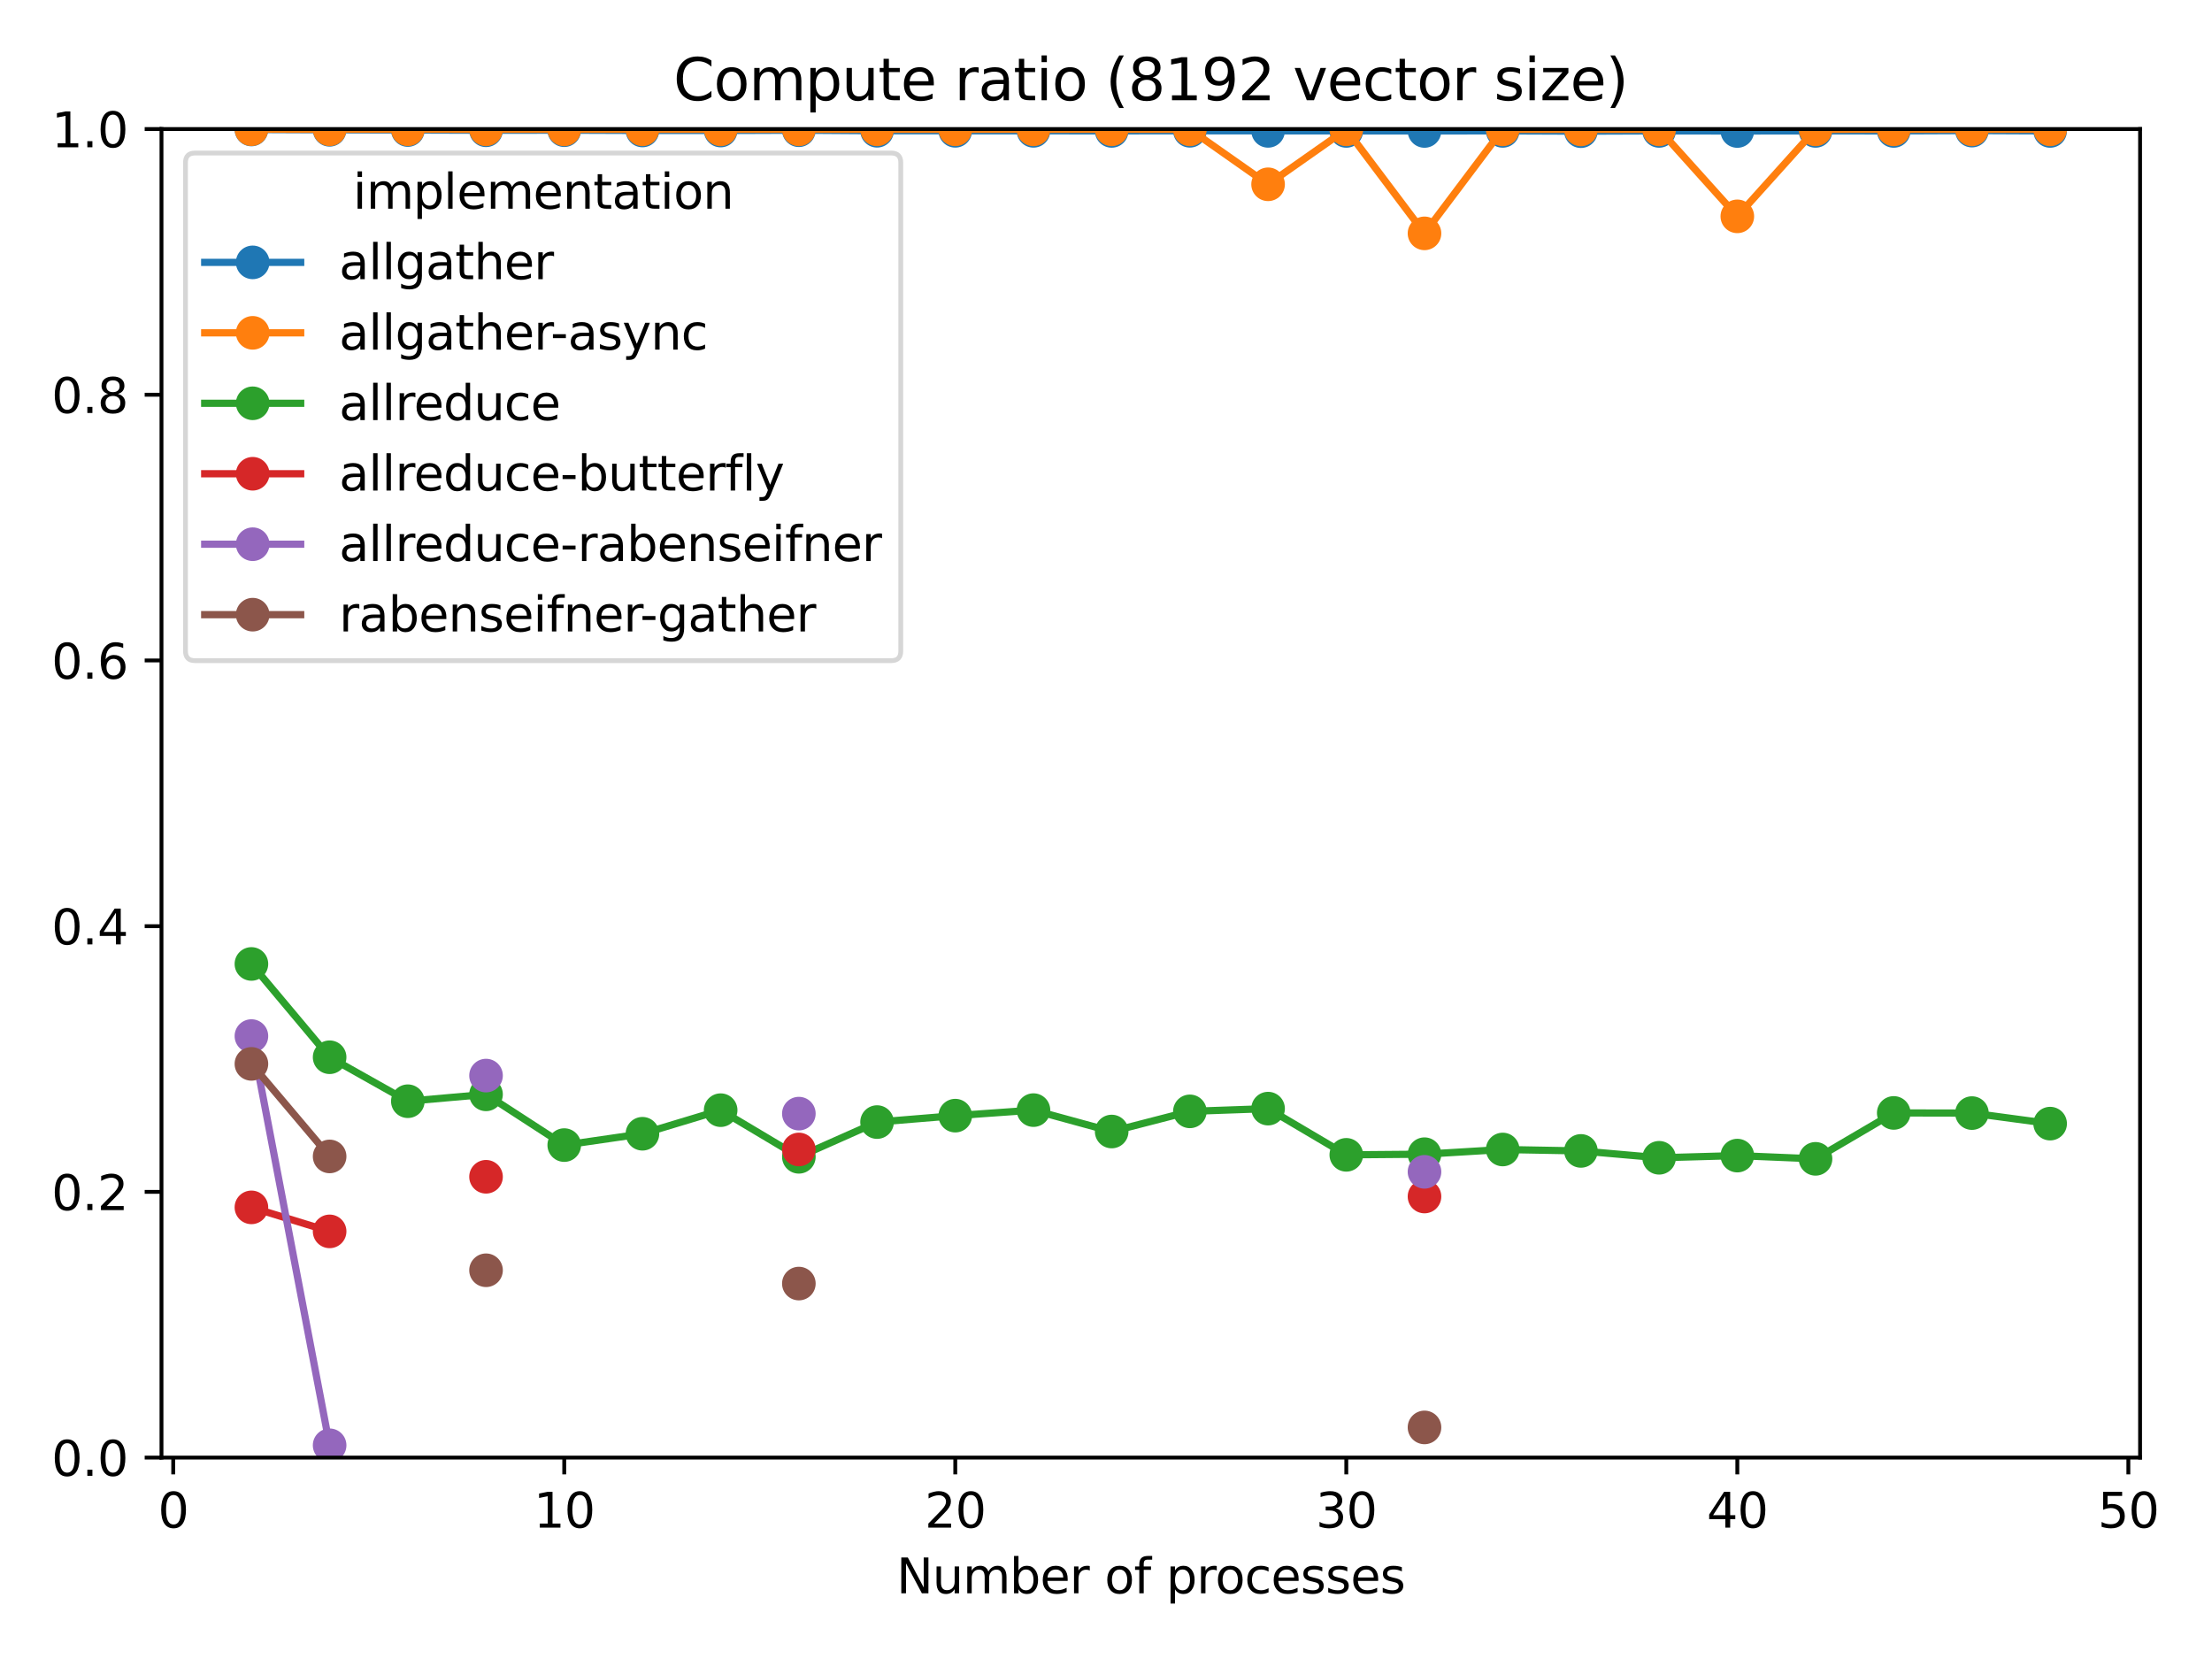 <?xml version="1.0" encoding="utf-8" standalone="no"?>
<!DOCTYPE svg PUBLIC "-//W3C//DTD SVG 1.1//EN"
  "http://www.w3.org/Graphics/SVG/1.1/DTD/svg11.dtd">
<svg height="345.6pt" version="1.1" viewBox="0 0 460.8 345.6" width="460.8pt" xmlns="http://www.w3.org/2000/svg" xmlns:xlink="http://www.w3.org/1999/xlink">
 <defs>
  <style type="text/css">*{stroke-linecap:butt;stroke-linejoin:round;}</style>
 </defs>
 <g id="figure_1">
  <g id="patch_1">
   <path d="M 0 345.6 
L 460.8 345.6 
L 460.8 0 
L 0 0 
z
" style="fill:#ffffff;"/>
  </g>
  <g id="axes_1">
   <g id="patch_2">
    <path d="M 33.64 303.64 
L 445.817 303.64 
L 445.817 26.88 
L 33.64 26.88 
z
" style="fill:#ffffff;"/>
   </g>
   <g id="matplotlib.axis_1">
    <g id="xtick_1">
     <g id="line2d_1">
      <defs>
       <path d="M 0 0 
L 0 3.5 
" id="m48cb145596" style="stroke:#000000;stroke-width:0.8;"/>
      </defs>
      <g>
       <use style="stroke:#000000;stroke-width:0.8;" x="36.084" xlink:href="#m48cb145596" y="303.64"/>
      </g>
     </g>
     <g id="text_1">
      <!-- 0 -->
      <g transform="translate(32.902 318.238)scale(0.1 -0.1)">
       <defs>
        <path d="M 2034 4250 
Q 1547 4250 1301 3770 
Q 1056 3291 1056 2328 
Q 1056 1369 1301 889 
Q 1547 409 2034 409 
Q 2525 409 2770 889 
Q 3016 1369 3016 2328 
Q 3016 3291 2770 3770 
Q 2525 4250 2034 4250 
z
M 2034 4750 
Q 2819 4750 3233 4129 
Q 3647 3509 3647 2328 
Q 3647 1150 3233 529 
Q 2819 -91 2034 -91 
Q 1250 -91 836 529 
Q 422 1150 422 2328 
Q 422 3509 836 4129 
Q 1250 4750 2034 4750 
z
" id="DejaVuSans-30" transform="scale(0.016)"/>
       </defs>
       <use xlink:href="#DejaVuSans-30"/>
      </g>
     </g>
    </g>
    <g id="xtick_2">
     <g id="line2d_2">
      <g>
       <use style="stroke:#000000;stroke-width:0.8;" x="117.542" xlink:href="#m48cb145596" y="303.64"/>
      </g>
     </g>
     <g id="text_2">
      <!-- 10 -->
      <g transform="translate(111.179 318.238)scale(0.1 -0.1)">
       <defs>
        <path d="M 794 531 
L 1825 531 
L 1825 4091 
L 703 3866 
L 703 4441 
L 1819 4666 
L 2450 4666 
L 2450 531 
L 3481 531 
L 3481 0 
L 794 0 
L 794 531 
z
" id="DejaVuSans-31" transform="scale(0.016)"/>
       </defs>
       <use xlink:href="#DejaVuSans-31"/>
       <use x="63.623" xlink:href="#DejaVuSans-30"/>
      </g>
     </g>
    </g>
    <g id="xtick_3">
     <g id="line2d_3">
      <g>
       <use style="stroke:#000000;stroke-width:0.8;" x="199" xlink:href="#m48cb145596" y="303.64"/>
      </g>
     </g>
     <g id="text_3">
      <!-- 20 -->
      <g transform="translate(192.637 318.238)scale(0.1 -0.1)">
       <defs>
        <path d="M 1228 531 
L 3431 531 
L 3431 0 
L 469 0 
L 469 531 
Q 828 903 1448 1529 
Q 2069 2156 2228 2338 
Q 2531 2678 2651 2914 
Q 2772 3150 2772 3378 
Q 2772 3750 2511 3984 
Q 2250 4219 1831 4219 
Q 1534 4219 1204 4116 
Q 875 4013 500 3803 
L 500 4441 
Q 881 4594 1212 4672 
Q 1544 4750 1819 4750 
Q 2544 4750 2975 4387 
Q 3406 4025 3406 3419 
Q 3406 3131 3298 2873 
Q 3191 2616 2906 2266 
Q 2828 2175 2409 1742 
Q 1991 1309 1228 531 
z
" id="DejaVuSans-32" transform="scale(0.016)"/>
       </defs>
       <use xlink:href="#DejaVuSans-32"/>
       <use x="63.623" xlink:href="#DejaVuSans-30"/>
      </g>
     </g>
    </g>
    <g id="xtick_4">
     <g id="line2d_4">
      <g>
       <use style="stroke:#000000;stroke-width:0.8;" x="280.458" xlink:href="#m48cb145596" y="303.64"/>
      </g>
     </g>
     <g id="text_4">
      <!-- 30 -->
      <g transform="translate(274.095 318.238)scale(0.1 -0.1)">
       <defs>
        <path d="M 2597 2516 
Q 3050 2419 3304 2112 
Q 3559 1806 3559 1356 
Q 3559 666 3084 287 
Q 2609 -91 1734 -91 
Q 1441 -91 1130 -33 
Q 819 25 488 141 
L 488 750 
Q 750 597 1062 519 
Q 1375 441 1716 441 
Q 2309 441 2620 675 
Q 2931 909 2931 1356 
Q 2931 1769 2642 2001 
Q 2353 2234 1838 2234 
L 1294 2234 
L 1294 2753 
L 1863 2753 
Q 2328 2753 2575 2939 
Q 2822 3125 2822 3475 
Q 2822 3834 2567 4026 
Q 2313 4219 1838 4219 
Q 1578 4219 1281 4162 
Q 984 4106 628 3988 
L 628 4550 
Q 988 4650 1302 4700 
Q 1616 4750 1894 4750 
Q 2613 4750 3031 4423 
Q 3450 4097 3450 3541 
Q 3450 3153 3228 2886 
Q 3006 2619 2597 2516 
z
" id="DejaVuSans-33" transform="scale(0.016)"/>
       </defs>
       <use xlink:href="#DejaVuSans-33"/>
       <use x="63.623" xlink:href="#DejaVuSans-30"/>
      </g>
     </g>
    </g>
    <g id="xtick_5">
     <g id="line2d_5">
      <g>
       <use style="stroke:#000000;stroke-width:0.8;" x="361.916" xlink:href="#m48cb145596" y="303.64"/>
      </g>
     </g>
     <g id="text_5">
      <!-- 40 -->
      <g transform="translate(355.553 318.238)scale(0.1 -0.1)">
       <defs>
        <path d="M 2419 4116 
L 825 1625 
L 2419 1625 
L 2419 4116 
z
M 2253 4666 
L 3047 4666 
L 3047 1625 
L 3713 1625 
L 3713 1100 
L 3047 1100 
L 3047 0 
L 2419 0 
L 2419 1100 
L 313 1100 
L 313 1709 
L 2253 4666 
z
" id="DejaVuSans-34" transform="scale(0.016)"/>
       </defs>
       <use xlink:href="#DejaVuSans-34"/>
       <use x="63.623" xlink:href="#DejaVuSans-30"/>
      </g>
     </g>
    </g>
    <g id="xtick_6">
     <g id="line2d_6">
      <g>
       <use style="stroke:#000000;stroke-width:0.8;" x="443.374" xlink:href="#m48cb145596" y="303.64"/>
      </g>
     </g>
     <g id="text_6">
      <!-- 50 -->
      <g transform="translate(437.011 318.238)scale(0.1 -0.1)">
       <defs>
        <path d="M 691 4666 
L 3169 4666 
L 3169 4134 
L 1269 4134 
L 1269 2991 
Q 1406 3038 1543 3061 
Q 1681 3084 1819 3084 
Q 2600 3084 3056 2656 
Q 3513 2228 3513 1497 
Q 3513 744 3044 326 
Q 2575 -91 1722 -91 
Q 1428 -91 1123 -41 
Q 819 9 494 109 
L 494 744 
Q 775 591 1075 516 
Q 1375 441 1709 441 
Q 2250 441 2565 725 
Q 2881 1009 2881 1497 
Q 2881 1984 2565 2268 
Q 2250 2553 1709 2553 
Q 1456 2553 1204 2497 
Q 953 2441 691 2322 
L 691 4666 
z
" id="DejaVuSans-35" transform="scale(0.016)"/>
       </defs>
       <use xlink:href="#DejaVuSans-35"/>
       <use x="63.623" xlink:href="#DejaVuSans-30"/>
      </g>
     </g>
    </g>
    <g id="text_7">
     <!-- Number of processes -->
     <g transform="translate(186.752 331.917)scale(0.1 -0.1)">
      <defs>
       <path d="M 628 4666 
L 1478 4666 
L 3547 763 
L 3547 4666 
L 4159 4666 
L 4159 0 
L 3309 0 
L 1241 3903 
L 1241 0 
L 628 0 
L 628 4666 
z
" id="DejaVuSans-4e" transform="scale(0.016)"/>
       <path d="M 544 1381 
L 544 3500 
L 1119 3500 
L 1119 1403 
Q 1119 906 1312 657 
Q 1506 409 1894 409 
Q 2359 409 2629 706 
Q 2900 1003 2900 1516 
L 2900 3500 
L 3475 3500 
L 3475 0 
L 2900 0 
L 2900 538 
Q 2691 219 2414 64 
Q 2138 -91 1772 -91 
Q 1169 -91 856 284 
Q 544 659 544 1381 
z
M 1991 3584 
L 1991 3584 
z
" id="DejaVuSans-75" transform="scale(0.016)"/>
       <path d="M 3328 2828 
Q 3544 3216 3844 3400 
Q 4144 3584 4550 3584 
Q 5097 3584 5394 3201 
Q 5691 2819 5691 2113 
L 5691 0 
L 5113 0 
L 5113 2094 
Q 5113 2597 4934 2840 
Q 4756 3084 4391 3084 
Q 3944 3084 3684 2787 
Q 3425 2491 3425 1978 
L 3425 0 
L 2847 0 
L 2847 2094 
Q 2847 2600 2669 2842 
Q 2491 3084 2119 3084 
Q 1678 3084 1418 2786 
Q 1159 2488 1159 1978 
L 1159 0 
L 581 0 
L 581 3500 
L 1159 3500 
L 1159 2956 
Q 1356 3278 1631 3431 
Q 1906 3584 2284 3584 
Q 2666 3584 2933 3390 
Q 3200 3197 3328 2828 
z
" id="DejaVuSans-6d" transform="scale(0.016)"/>
       <path d="M 3116 1747 
Q 3116 2381 2855 2742 
Q 2594 3103 2138 3103 
Q 1681 3103 1420 2742 
Q 1159 2381 1159 1747 
Q 1159 1113 1420 752 
Q 1681 391 2138 391 
Q 2594 391 2855 752 
Q 3116 1113 3116 1747 
z
M 1159 2969 
Q 1341 3281 1617 3432 
Q 1894 3584 2278 3584 
Q 2916 3584 3314 3078 
Q 3713 2572 3713 1747 
Q 3713 922 3314 415 
Q 2916 -91 2278 -91 
Q 1894 -91 1617 61 
Q 1341 213 1159 525 
L 1159 0 
L 581 0 
L 581 4863 
L 1159 4863 
L 1159 2969 
z
" id="DejaVuSans-62" transform="scale(0.016)"/>
       <path d="M 3597 1894 
L 3597 1613 
L 953 1613 
Q 991 1019 1311 708 
Q 1631 397 2203 397 
Q 2534 397 2845 478 
Q 3156 559 3463 722 
L 3463 178 
Q 3153 47 2828 -22 
Q 2503 -91 2169 -91 
Q 1331 -91 842 396 
Q 353 884 353 1716 
Q 353 2575 817 3079 
Q 1281 3584 2069 3584 
Q 2775 3584 3186 3129 
Q 3597 2675 3597 1894 
z
M 3022 2063 
Q 3016 2534 2758 2815 
Q 2500 3097 2075 3097 
Q 1594 3097 1305 2825 
Q 1016 2553 972 2059 
L 3022 2063 
z
" id="DejaVuSans-65" transform="scale(0.016)"/>
       <path d="M 2631 2963 
Q 2534 3019 2420 3045 
Q 2306 3072 2169 3072 
Q 1681 3072 1420 2755 
Q 1159 2438 1159 1844 
L 1159 0 
L 581 0 
L 581 3500 
L 1159 3500 
L 1159 2956 
Q 1341 3275 1631 3429 
Q 1922 3584 2338 3584 
Q 2397 3584 2469 3576 
Q 2541 3569 2628 3553 
L 2631 2963 
z
" id="DejaVuSans-72" transform="scale(0.016)"/>
       <path id="DejaVuSans-20" transform="scale(0.016)"/>
       <path d="M 1959 3097 
Q 1497 3097 1228 2736 
Q 959 2375 959 1747 
Q 959 1119 1226 758 
Q 1494 397 1959 397 
Q 2419 397 2687 759 
Q 2956 1122 2956 1747 
Q 2956 2369 2687 2733 
Q 2419 3097 1959 3097 
z
M 1959 3584 
Q 2709 3584 3137 3096 
Q 3566 2609 3566 1747 
Q 3566 888 3137 398 
Q 2709 -91 1959 -91 
Q 1206 -91 779 398 
Q 353 888 353 1747 
Q 353 2609 779 3096 
Q 1206 3584 1959 3584 
z
" id="DejaVuSans-6f" transform="scale(0.016)"/>
       <path d="M 2375 4863 
L 2375 4384 
L 1825 4384 
Q 1516 4384 1395 4259 
Q 1275 4134 1275 3809 
L 1275 3500 
L 2222 3500 
L 2222 3053 
L 1275 3053 
L 1275 0 
L 697 0 
L 697 3053 
L 147 3053 
L 147 3500 
L 697 3500 
L 697 3744 
Q 697 4328 969 4595 
Q 1241 4863 1831 4863 
L 2375 4863 
z
" id="DejaVuSans-66" transform="scale(0.016)"/>
       <path d="M 1159 525 
L 1159 -1331 
L 581 -1331 
L 581 3500 
L 1159 3500 
L 1159 2969 
Q 1341 3281 1617 3432 
Q 1894 3584 2278 3584 
Q 2916 3584 3314 3078 
Q 3713 2572 3713 1747 
Q 3713 922 3314 415 
Q 2916 -91 2278 -91 
Q 1894 -91 1617 61 
Q 1341 213 1159 525 
z
M 3116 1747 
Q 3116 2381 2855 2742 
Q 2594 3103 2138 3103 
Q 1681 3103 1420 2742 
Q 1159 2381 1159 1747 
Q 1159 1113 1420 752 
Q 1681 391 2138 391 
Q 2594 391 2855 752 
Q 3116 1113 3116 1747 
z
" id="DejaVuSans-70" transform="scale(0.016)"/>
       <path d="M 3122 3366 
L 3122 2828 
Q 2878 2963 2633 3030 
Q 2388 3097 2138 3097 
Q 1578 3097 1268 2742 
Q 959 2388 959 1747 
Q 959 1106 1268 751 
Q 1578 397 2138 397 
Q 2388 397 2633 464 
Q 2878 531 3122 666 
L 3122 134 
Q 2881 22 2623 -34 
Q 2366 -91 2075 -91 
Q 1284 -91 818 406 
Q 353 903 353 1747 
Q 353 2603 823 3093 
Q 1294 3584 2113 3584 
Q 2378 3584 2631 3529 
Q 2884 3475 3122 3366 
z
" id="DejaVuSans-63" transform="scale(0.016)"/>
       <path d="M 2834 3397 
L 2834 2853 
Q 2591 2978 2328 3040 
Q 2066 3103 1784 3103 
Q 1356 3103 1142 2972 
Q 928 2841 928 2578 
Q 928 2378 1081 2264 
Q 1234 2150 1697 2047 
L 1894 2003 
Q 2506 1872 2764 1633 
Q 3022 1394 3022 966 
Q 3022 478 2636 193 
Q 2250 -91 1575 -91 
Q 1294 -91 989 -36 
Q 684 19 347 128 
L 347 722 
Q 666 556 975 473 
Q 1284 391 1588 391 
Q 1994 391 2212 530 
Q 2431 669 2431 922 
Q 2431 1156 2273 1281 
Q 2116 1406 1581 1522 
L 1381 1569 
Q 847 1681 609 1914 
Q 372 2147 372 2553 
Q 372 3047 722 3315 
Q 1072 3584 1716 3584 
Q 2034 3584 2315 3537 
Q 2597 3491 2834 3397 
z
" id="DejaVuSans-73" transform="scale(0.016)"/>
      </defs>
      <use xlink:href="#DejaVuSans-4e"/>
      <use x="74.805" xlink:href="#DejaVuSans-75"/>
      <use x="138.184" xlink:href="#DejaVuSans-6d"/>
      <use x="235.596" xlink:href="#DejaVuSans-62"/>
      <use x="299.072" xlink:href="#DejaVuSans-65"/>
      <use x="360.596" xlink:href="#DejaVuSans-72"/>
      <use x="401.709" xlink:href="#DejaVuSans-20"/>
      <use x="433.496" xlink:href="#DejaVuSans-6f"/>
      <use x="494.678" xlink:href="#DejaVuSans-66"/>
      <use x="529.883" xlink:href="#DejaVuSans-20"/>
      <use x="561.67" xlink:href="#DejaVuSans-70"/>
      <use x="625.146" xlink:href="#DejaVuSans-72"/>
      <use x="664.01" xlink:href="#DejaVuSans-6f"/>
      <use x="725.191" xlink:href="#DejaVuSans-63"/>
      <use x="780.172" xlink:href="#DejaVuSans-65"/>
      <use x="841.695" xlink:href="#DejaVuSans-73"/>
      <use x="893.795" xlink:href="#DejaVuSans-73"/>
      <use x="945.895" xlink:href="#DejaVuSans-65"/>
      <use x="1007.418" xlink:href="#DejaVuSans-73"/>
     </g>
    </g>
   </g>
   <g id="matplotlib.axis_2">
    <g id="ytick_1">
     <g id="line2d_7">
      <defs>
       <path d="M 0 0 
L -3.5 0 
" id="mec75952892" style="stroke:#000000;stroke-width:0.8;"/>
      </defs>
      <g>
       <use style="stroke:#000000;stroke-width:0.8;" x="33.64" xlink:href="#mec75952892" y="303.64"/>
      </g>
     </g>
     <g id="text_8">
      <!-- 0.0 -->
      <g transform="translate(10.737 307.439)scale(0.1 -0.1)">
       <defs>
        <path d="M 684 794 
L 1344 794 
L 1344 0 
L 684 0 
L 684 794 
z
" id="DejaVuSans-2e" transform="scale(0.016)"/>
       </defs>
       <use xlink:href="#DejaVuSans-30"/>
       <use x="63.623" xlink:href="#DejaVuSans-2e"/>
       <use x="95.41" xlink:href="#DejaVuSans-30"/>
      </g>
     </g>
    </g>
    <g id="ytick_2">
     <g id="line2d_8">
      <g>
       <use style="stroke:#000000;stroke-width:0.8;" x="33.64" xlink:href="#mec75952892" y="248.288"/>
      </g>
     </g>
     <g id="text_9">
      <!-- 0.2 -->
      <g transform="translate(10.737 252.087)scale(0.1 -0.1)">
       <use xlink:href="#DejaVuSans-30"/>
       <use x="63.623" xlink:href="#DejaVuSans-2e"/>
       <use x="95.41" xlink:href="#DejaVuSans-32"/>
      </g>
     </g>
    </g>
    <g id="ytick_3">
     <g id="line2d_9">
      <g>
       <use style="stroke:#000000;stroke-width:0.8;" x="33.64" xlink:href="#mec75952892" y="192.936"/>
      </g>
     </g>
     <g id="text_10">
      <!-- 0.4 -->
      <g transform="translate(10.737 196.735)scale(0.1 -0.1)">
       <use xlink:href="#DejaVuSans-30"/>
       <use x="63.623" xlink:href="#DejaVuSans-2e"/>
       <use x="95.41" xlink:href="#DejaVuSans-34"/>
      </g>
     </g>
    </g>
    <g id="ytick_4">
     <g id="line2d_10">
      <g>
       <use style="stroke:#000000;stroke-width:0.8;" x="33.64" xlink:href="#mec75952892" y="137.584"/>
      </g>
     </g>
     <g id="text_11">
      <!-- 0.6 -->
      <g transform="translate(10.737 141.383)scale(0.1 -0.1)">
       <defs>
        <path d="M 2113 2584 
Q 1688 2584 1439 2293 
Q 1191 2003 1191 1497 
Q 1191 994 1439 701 
Q 1688 409 2113 409 
Q 2538 409 2786 701 
Q 3034 994 3034 1497 
Q 3034 2003 2786 2293 
Q 2538 2584 2113 2584 
z
M 3366 4563 
L 3366 3988 
Q 3128 4100 2886 4159 
Q 2644 4219 2406 4219 
Q 1781 4219 1451 3797 
Q 1122 3375 1075 2522 
Q 1259 2794 1537 2939 
Q 1816 3084 2150 3084 
Q 2853 3084 3261 2657 
Q 3669 2231 3669 1497 
Q 3669 778 3244 343 
Q 2819 -91 2113 -91 
Q 1303 -91 875 529 
Q 447 1150 447 2328 
Q 447 3434 972 4092 
Q 1497 4750 2381 4750 
Q 2619 4750 2861 4703 
Q 3103 4656 3366 4563 
z
" id="DejaVuSans-36" transform="scale(0.016)"/>
       </defs>
       <use xlink:href="#DejaVuSans-30"/>
       <use x="63.623" xlink:href="#DejaVuSans-2e"/>
       <use x="95.41" xlink:href="#DejaVuSans-36"/>
      </g>
     </g>
    </g>
    <g id="ytick_5">
     <g id="line2d_11">
      <g>
       <use style="stroke:#000000;stroke-width:0.8;" x="33.64" xlink:href="#mec75952892" y="82.232"/>
      </g>
     </g>
     <g id="text_12">
      <!-- 0.8 -->
      <g transform="translate(10.737 86.031)scale(0.1 -0.1)">
       <defs>
        <path d="M 2034 2216 
Q 1584 2216 1326 1975 
Q 1069 1734 1069 1313 
Q 1069 891 1326 650 
Q 1584 409 2034 409 
Q 2484 409 2743 651 
Q 3003 894 3003 1313 
Q 3003 1734 2745 1975 
Q 2488 2216 2034 2216 
z
M 1403 2484 
Q 997 2584 770 2862 
Q 544 3141 544 3541 
Q 544 4100 942 4425 
Q 1341 4750 2034 4750 
Q 2731 4750 3128 4425 
Q 3525 4100 3525 3541 
Q 3525 3141 3298 2862 
Q 3072 2584 2669 2484 
Q 3125 2378 3379 2068 
Q 3634 1759 3634 1313 
Q 3634 634 3220 271 
Q 2806 -91 2034 -91 
Q 1263 -91 848 271 
Q 434 634 434 1313 
Q 434 1759 690 2068 
Q 947 2378 1403 2484 
z
M 1172 3481 
Q 1172 3119 1398 2916 
Q 1625 2713 2034 2713 
Q 2441 2713 2670 2916 
Q 2900 3119 2900 3481 
Q 2900 3844 2670 4047 
Q 2441 4250 2034 4250 
Q 1625 4250 1398 4047 
Q 1172 3844 1172 3481 
z
" id="DejaVuSans-38" transform="scale(0.016)"/>
       </defs>
       <use xlink:href="#DejaVuSans-30"/>
       <use x="63.623" xlink:href="#DejaVuSans-2e"/>
       <use x="95.41" xlink:href="#DejaVuSans-38"/>
      </g>
     </g>
    </g>
    <g id="ytick_6">
     <g id="line2d_12">
      <g>
       <use style="stroke:#000000;stroke-width:0.8;" x="33.64" xlink:href="#mec75952892" y="26.88"/>
      </g>
     </g>
     <g id="text_13">
      <!-- 1.0 -->
      <g transform="translate(10.737 30.679)scale(0.1 -0.1)">
       <use xlink:href="#DejaVuSans-31"/>
       <use x="63.623" xlink:href="#DejaVuSans-2e"/>
       <use x="95.41" xlink:href="#DejaVuSans-30"/>
      </g>
     </g>
    </g>
   </g>
   <g id="line2d_13">
    <path clip-path="url(#pfc1cbc7c58)" d="M 52.375 26.972 
L 68.667 27.04 
L 84.959 27.086 
L 101.25 27.137 
L 117.542 27.119 
L 133.833 27.177 
L 150.125 27.189 
L 166.416 27.128 
L 182.708 27.238 
L 199 27.247 
L 215.291 27.253 
L 231.583 27.269 
L 247.874 27.243 
L 264.166 27.262 
L 280.458 27.273 
L 296.749 27.281 
L 313.041 27.266 
L 329.332 27.328 
L 345.624 27.27 
L 361.916 27.292 
L 378.207 27.267 
L 394.499 27.276 
L 410.79 27.204 
L 427.082 27.277 
" style="fill:none;stroke:#1f77b4;stroke-linecap:square;stroke-width:1.5;"/>
    <defs>
     <path d="M 0 3 
C 0.796 3 1.559 2.684 2.121 2.121 
C 2.684 1.559 3 0.796 3 0 
C 3 -0.796 2.684 -1.559 2.121 -2.121 
C 1.559 -2.684 0.796 -3 0 -3 
C -0.796 -3 -1.559 -2.684 -2.121 -2.121 
C -2.684 -1.559 -3 -0.796 -3 0 
C -3 0.796 -2.684 1.559 -2.121 2.121 
C -1.559 2.684 -0.796 3 0 3 
z
" id="m61212b412c" style="stroke:#1f77b4;"/>
    </defs>
    <g clip-path="url(#pfc1cbc7c58)">
     <use style="fill:#1f77b4;stroke:#1f77b4;" x="52.375" xlink:href="#m61212b412c" y="26.972"/>
     <use style="fill:#1f77b4;stroke:#1f77b4;" x="68.667" xlink:href="#m61212b412c" y="27.04"/>
     <use style="fill:#1f77b4;stroke:#1f77b4;" x="84.959" xlink:href="#m61212b412c" y="27.086"/>
     <use style="fill:#1f77b4;stroke:#1f77b4;" x="101.25" xlink:href="#m61212b412c" y="27.137"/>
     <use style="fill:#1f77b4;stroke:#1f77b4;" x="117.542" xlink:href="#m61212b412c" y="27.119"/>
     <use style="fill:#1f77b4;stroke:#1f77b4;" x="133.833" xlink:href="#m61212b412c" y="27.177"/>
     <use style="fill:#1f77b4;stroke:#1f77b4;" x="150.125" xlink:href="#m61212b412c" y="27.189"/>
     <use style="fill:#1f77b4;stroke:#1f77b4;" x="166.416" xlink:href="#m61212b412c" y="27.128"/>
     <use style="fill:#1f77b4;stroke:#1f77b4;" x="182.708" xlink:href="#m61212b412c" y="27.238"/>
     <use style="fill:#1f77b4;stroke:#1f77b4;" x="199" xlink:href="#m61212b412c" y="27.247"/>
     <use style="fill:#1f77b4;stroke:#1f77b4;" x="215.291" xlink:href="#m61212b412c" y="27.253"/>
     <use style="fill:#1f77b4;stroke:#1f77b4;" x="231.583" xlink:href="#m61212b412c" y="27.269"/>
     <use style="fill:#1f77b4;stroke:#1f77b4;" x="247.874" xlink:href="#m61212b412c" y="27.243"/>
     <use style="fill:#1f77b4;stroke:#1f77b4;" x="264.166" xlink:href="#m61212b412c" y="27.262"/>
     <use style="fill:#1f77b4;stroke:#1f77b4;" x="280.458" xlink:href="#m61212b412c" y="27.273"/>
     <use style="fill:#1f77b4;stroke:#1f77b4;" x="296.749" xlink:href="#m61212b412c" y="27.281"/>
     <use style="fill:#1f77b4;stroke:#1f77b4;" x="313.041" xlink:href="#m61212b412c" y="27.266"/>
     <use style="fill:#1f77b4;stroke:#1f77b4;" x="329.332" xlink:href="#m61212b412c" y="27.328"/>
     <use style="fill:#1f77b4;stroke:#1f77b4;" x="345.624" xlink:href="#m61212b412c" y="27.27"/>
     <use style="fill:#1f77b4;stroke:#1f77b4;" x="361.916" xlink:href="#m61212b412c" y="27.292"/>
     <use style="fill:#1f77b4;stroke:#1f77b4;" x="378.207" xlink:href="#m61212b412c" y="27.267"/>
     <use style="fill:#1f77b4;stroke:#1f77b4;" x="394.499" xlink:href="#m61212b412c" y="27.276"/>
     <use style="fill:#1f77b4;stroke:#1f77b4;" x="410.79" xlink:href="#m61212b412c" y="27.204"/>
     <use style="fill:#1f77b4;stroke:#1f77b4;" x="427.082" xlink:href="#m61212b412c" y="27.277"/>
    </g>
   </g>
   <g id="line2d_14">
    <path clip-path="url(#pfc1cbc7c58)" d="M 52.375 26.922 
L 68.667 26.937 
L 84.959 26.937 
L 101.25 26.944 
L 117.542 26.951 
L 133.833 26.944 
L 150.125 26.949 
L 166.416 26.947 
L 182.708 26.948 
L 199 26.945 
L 215.291 26.949 
L 231.583 26.945 
L 247.874 26.951 
L 264.166 38.393 
L 280.458 26.95 
L 296.749 48.613 
L 313.041 26.951 
L 329.332 26.961 
L 345.624 26.952 
L 361.916 45.069 
L 378.207 26.956 
L 394.499 26.949 
L 410.79 26.95 
L 427.082 26.951 
" style="fill:none;stroke:#ff7f0e;stroke-linecap:square;stroke-width:1.5;"/>
    <defs>
     <path d="M 0 3 
C 0.796 3 1.559 2.684 2.121 2.121 
C 2.684 1.559 3 0.796 3 0 
C 3 -0.796 2.684 -1.559 2.121 -2.121 
C 1.559 -2.684 0.796 -3 0 -3 
C -0.796 -3 -1.559 -2.684 -2.121 -2.121 
C -2.684 -1.559 -3 -0.796 -3 0 
C -3 0.796 -2.684 1.559 -2.121 2.121 
C -1.559 2.684 -0.796 3 0 3 
z
" id="m001e61670c" style="stroke:#ff7f0e;"/>
    </defs>
    <g clip-path="url(#pfc1cbc7c58)">
     <use style="fill:#ff7f0e;stroke:#ff7f0e;" x="52.375" xlink:href="#m001e61670c" y="26.922"/>
     <use style="fill:#ff7f0e;stroke:#ff7f0e;" x="68.667" xlink:href="#m001e61670c" y="26.937"/>
     <use style="fill:#ff7f0e;stroke:#ff7f0e;" x="84.959" xlink:href="#m001e61670c" y="26.937"/>
     <use style="fill:#ff7f0e;stroke:#ff7f0e;" x="101.25" xlink:href="#m001e61670c" y="26.944"/>
     <use style="fill:#ff7f0e;stroke:#ff7f0e;" x="117.542" xlink:href="#m001e61670c" y="26.951"/>
     <use style="fill:#ff7f0e;stroke:#ff7f0e;" x="133.833" xlink:href="#m001e61670c" y="26.944"/>
     <use style="fill:#ff7f0e;stroke:#ff7f0e;" x="150.125" xlink:href="#m001e61670c" y="26.949"/>
     <use style="fill:#ff7f0e;stroke:#ff7f0e;" x="166.416" xlink:href="#m001e61670c" y="26.947"/>
     <use style="fill:#ff7f0e;stroke:#ff7f0e;" x="182.708" xlink:href="#m001e61670c" y="26.948"/>
     <use style="fill:#ff7f0e;stroke:#ff7f0e;" x="199" xlink:href="#m001e61670c" y="26.945"/>
     <use style="fill:#ff7f0e;stroke:#ff7f0e;" x="215.291" xlink:href="#m001e61670c" y="26.949"/>
     <use style="fill:#ff7f0e;stroke:#ff7f0e;" x="231.583" xlink:href="#m001e61670c" y="26.945"/>
     <use style="fill:#ff7f0e;stroke:#ff7f0e;" x="247.874" xlink:href="#m001e61670c" y="26.951"/>
     <use style="fill:#ff7f0e;stroke:#ff7f0e;" x="264.166" xlink:href="#m001e61670c" y="38.393"/>
     <use style="fill:#ff7f0e;stroke:#ff7f0e;" x="280.458" xlink:href="#m001e61670c" y="26.95"/>
     <use style="fill:#ff7f0e;stroke:#ff7f0e;" x="296.749" xlink:href="#m001e61670c" y="48.613"/>
     <use style="fill:#ff7f0e;stroke:#ff7f0e;" x="313.041" xlink:href="#m001e61670c" y="26.951"/>
     <use style="fill:#ff7f0e;stroke:#ff7f0e;" x="329.332" xlink:href="#m001e61670c" y="26.961"/>
     <use style="fill:#ff7f0e;stroke:#ff7f0e;" x="345.624" xlink:href="#m001e61670c" y="26.952"/>
     <use style="fill:#ff7f0e;stroke:#ff7f0e;" x="361.916" xlink:href="#m001e61670c" y="45.069"/>
     <use style="fill:#ff7f0e;stroke:#ff7f0e;" x="378.207" xlink:href="#m001e61670c" y="26.956"/>
     <use style="fill:#ff7f0e;stroke:#ff7f0e;" x="394.499" xlink:href="#m001e61670c" y="26.949"/>
     <use style="fill:#ff7f0e;stroke:#ff7f0e;" x="410.79" xlink:href="#m001e61670c" y="26.95"/>
     <use style="fill:#ff7f0e;stroke:#ff7f0e;" x="427.082" xlink:href="#m001e61670c" y="26.951"/>
    </g>
   </g>
   <g id="line2d_15">
    <path clip-path="url(#pfc1cbc7c58)" d="M 52.375 200.808 
L 68.667 220.243 
L 84.959 229.405 
L 101.25 227.974 
L 117.542 238.544 
L 133.833 236.182 
L 150.125 231.269 
L 166.416 240.986 
L 182.708 233.749 
L 199 232.409 
L 215.291 231.258 
L 231.583 235.717 
L 247.874 231.517 
L 264.166 230.946 
L 280.458 240.573 
L 296.749 240.44 
L 313.041 239.461 
L 329.332 239.757 
L 345.624 241.187 
L 361.916 240.732 
L 378.207 241.407 
L 394.499 231.843 
L 410.79 231.877 
L 427.082 234.072 
" style="fill:none;stroke:#2ca02c;stroke-linecap:square;stroke-width:1.5;"/>
    <defs>
     <path d="M 0 3 
C 0.796 3 1.559 2.684 2.121 2.121 
C 2.684 1.559 3 0.796 3 0 
C 3 -0.796 2.684 -1.559 2.121 -2.121 
C 1.559 -2.684 0.796 -3 0 -3 
C -0.796 -3 -1.559 -2.684 -2.121 -2.121 
C -2.684 -1.559 -3 -0.796 -3 0 
C -3 0.796 -2.684 1.559 -2.121 2.121 
C -1.559 2.684 -0.796 3 0 3 
z
" id="m7654270ce5" style="stroke:#2ca02c;"/>
    </defs>
    <g clip-path="url(#pfc1cbc7c58)">
     <use style="fill:#2ca02c;stroke:#2ca02c;" x="52.375" xlink:href="#m7654270ce5" y="200.808"/>
     <use style="fill:#2ca02c;stroke:#2ca02c;" x="68.667" xlink:href="#m7654270ce5" y="220.243"/>
     <use style="fill:#2ca02c;stroke:#2ca02c;" x="84.959" xlink:href="#m7654270ce5" y="229.405"/>
     <use style="fill:#2ca02c;stroke:#2ca02c;" x="101.25" xlink:href="#m7654270ce5" y="227.974"/>
     <use style="fill:#2ca02c;stroke:#2ca02c;" x="117.542" xlink:href="#m7654270ce5" y="238.544"/>
     <use style="fill:#2ca02c;stroke:#2ca02c;" x="133.833" xlink:href="#m7654270ce5" y="236.182"/>
     <use style="fill:#2ca02c;stroke:#2ca02c;" x="150.125" xlink:href="#m7654270ce5" y="231.269"/>
     <use style="fill:#2ca02c;stroke:#2ca02c;" x="166.416" xlink:href="#m7654270ce5" y="240.986"/>
     <use style="fill:#2ca02c;stroke:#2ca02c;" x="182.708" xlink:href="#m7654270ce5" y="233.749"/>
     <use style="fill:#2ca02c;stroke:#2ca02c;" x="199" xlink:href="#m7654270ce5" y="232.409"/>
     <use style="fill:#2ca02c;stroke:#2ca02c;" x="215.291" xlink:href="#m7654270ce5" y="231.258"/>
     <use style="fill:#2ca02c;stroke:#2ca02c;" x="231.583" xlink:href="#m7654270ce5" y="235.717"/>
     <use style="fill:#2ca02c;stroke:#2ca02c;" x="247.874" xlink:href="#m7654270ce5" y="231.517"/>
     <use style="fill:#2ca02c;stroke:#2ca02c;" x="264.166" xlink:href="#m7654270ce5" y="230.946"/>
     <use style="fill:#2ca02c;stroke:#2ca02c;" x="280.458" xlink:href="#m7654270ce5" y="240.573"/>
     <use style="fill:#2ca02c;stroke:#2ca02c;" x="296.749" xlink:href="#m7654270ce5" y="240.44"/>
     <use style="fill:#2ca02c;stroke:#2ca02c;" x="313.041" xlink:href="#m7654270ce5" y="239.461"/>
     <use style="fill:#2ca02c;stroke:#2ca02c;" x="329.332" xlink:href="#m7654270ce5" y="239.757"/>
     <use style="fill:#2ca02c;stroke:#2ca02c;" x="345.624" xlink:href="#m7654270ce5" y="241.187"/>
     <use style="fill:#2ca02c;stroke:#2ca02c;" x="361.916" xlink:href="#m7654270ce5" y="240.732"/>
     <use style="fill:#2ca02c;stroke:#2ca02c;" x="378.207" xlink:href="#m7654270ce5" y="241.407"/>
     <use style="fill:#2ca02c;stroke:#2ca02c;" x="394.499" xlink:href="#m7654270ce5" y="231.843"/>
     <use style="fill:#2ca02c;stroke:#2ca02c;" x="410.79" xlink:href="#m7654270ce5" y="231.877"/>
     <use style="fill:#2ca02c;stroke:#2ca02c;" x="427.082" xlink:href="#m7654270ce5" y="234.072"/>
    </g>
   </g>
   <g id="line2d_16">
    <path clip-path="url(#pfc1cbc7c58)" d="M 52.375 251.517 
L 68.667 256.519 
M 101.25 245.144 
M 166.416 239.456 
M 296.749 249.257 
" style="fill:none;stroke:#d62728;stroke-linecap:square;stroke-width:1.5;"/>
    <defs>
     <path d="M 0 3 
C 0.796 3 1.559 2.684 2.121 2.121 
C 2.684 1.559 3 0.796 3 0 
C 3 -0.796 2.684 -1.559 2.121 -2.121 
C 1.559 -2.684 0.796 -3 0 -3 
C -0.796 -3 -1.559 -2.684 -2.121 -2.121 
C -2.684 -1.559 -3 -0.796 -3 0 
C -3 0.796 -2.684 1.559 -2.121 2.121 
C -1.559 2.684 -0.796 3 0 3 
z
" id="m0119c83023" style="stroke:#d62728;"/>
    </defs>
    <g clip-path="url(#pfc1cbc7c58)">
     <use style="fill:#d62728;stroke:#d62728;" x="52.375" xlink:href="#m0119c83023" y="251.517"/>
     <use style="fill:#d62728;stroke:#d62728;" x="68.667" xlink:href="#m0119c83023" y="256.519"/>
     <use style="fill:#d62728;stroke:#d62728;" x="101.25" xlink:href="#m0119c83023" y="245.144"/>
     <use style="fill:#d62728;stroke:#d62728;" x="166.416" xlink:href="#m0119c83023" y="239.456"/>
     <use style="fill:#d62728;stroke:#d62728;" x="296.749" xlink:href="#m0119c83023" y="249.257"/>
    </g>
   </g>
   <g id="line2d_17">
    <path clip-path="url(#pfc1cbc7c58)" d="M 52.375 215.831 
L 68.667 301.081 
M 101.25 224.063 
M 166.416 231.988 
M 296.749 244.114 
" style="fill:none;stroke:#9467bd;stroke-linecap:square;stroke-width:1.5;"/>
    <defs>
     <path d="M 0 3 
C 0.796 3 1.559 2.684 2.121 2.121 
C 2.684 1.559 3 0.796 3 0 
C 3 -0.796 2.684 -1.559 2.121 -2.121 
C 1.559 -2.684 0.796 -3 0 -3 
C -0.796 -3 -1.559 -2.684 -2.121 -2.121 
C -2.684 -1.559 -3 -0.796 -3 0 
C -3 0.796 -2.684 1.559 -2.121 2.121 
C -1.559 2.684 -0.796 3 0 3 
z
" id="med48873c7b" style="stroke:#9467bd;"/>
    </defs>
    <g clip-path="url(#pfc1cbc7c58)">
     <use style="fill:#9467bd;stroke:#9467bd;" x="52.375" xlink:href="#med48873c7b" y="215.831"/>
     <use style="fill:#9467bd;stroke:#9467bd;" x="68.667" xlink:href="#med48873c7b" y="301.081"/>
     <use style="fill:#9467bd;stroke:#9467bd;" x="101.25" xlink:href="#med48873c7b" y="224.063"/>
     <use style="fill:#9467bd;stroke:#9467bd;" x="166.416" xlink:href="#med48873c7b" y="231.988"/>
     <use style="fill:#9467bd;stroke:#9467bd;" x="296.749" xlink:href="#med48873c7b" y="244.114"/>
    </g>
   </g>
   <g id="line2d_18">
    <path clip-path="url(#pfc1cbc7c58)" d="M 52.375 221.626 
L 68.667 240.906 
M 101.25 264.62 
M 166.416 267.39 
M 296.749 297.358 
" style="fill:none;stroke:#8c564b;stroke-linecap:square;stroke-width:1.5;"/>
    <defs>
     <path d="M 0 3 
C 0.796 3 1.559 2.684 2.121 2.121 
C 2.684 1.559 3 0.796 3 0 
C 3 -0.796 2.684 -1.559 2.121 -2.121 
C 1.559 -2.684 0.796 -3 0 -3 
C -0.796 -3 -1.559 -2.684 -2.121 -2.121 
C -2.684 -1.559 -3 -0.796 -3 0 
C -3 0.796 -2.684 1.559 -2.121 2.121 
C -1.559 2.684 -0.796 3 0 3 
z
" id="m27cbee6378" style="stroke:#8c564b;"/>
    </defs>
    <g clip-path="url(#pfc1cbc7c58)">
     <use style="fill:#8c564b;stroke:#8c564b;" x="52.375" xlink:href="#m27cbee6378" y="221.626"/>
     <use style="fill:#8c564b;stroke:#8c564b;" x="68.667" xlink:href="#m27cbee6378" y="240.906"/>
     <use style="fill:#8c564b;stroke:#8c564b;" x="101.25" xlink:href="#m27cbee6378" y="264.62"/>
     <use style="fill:#8c564b;stroke:#8c564b;" x="166.416" xlink:href="#m27cbee6378" y="267.39"/>
     <use style="fill:#8c564b;stroke:#8c564b;" x="296.749" xlink:href="#m27cbee6378" y="297.358"/>
    </g>
   </g>
   <g id="patch_3">
    <path d="M 33.64 303.64 
L 33.64 26.88 
" style="fill:none;stroke:#000000;stroke-linecap:square;stroke-linejoin:miter;stroke-width:0.8;"/>
   </g>
   <g id="patch_4">
    <path d="M 445.817 303.64 
L 445.817 26.88 
" style="fill:none;stroke:#000000;stroke-linecap:square;stroke-linejoin:miter;stroke-width:0.8;"/>
   </g>
   <g id="patch_5">
    <path d="M 33.64 303.64 
L 445.817 303.64 
" style="fill:none;stroke:#000000;stroke-linecap:square;stroke-linejoin:miter;stroke-width:0.8;"/>
   </g>
   <g id="patch_6">
    <path d="M 33.64 26.88 
L 445.817 26.88 
" style="fill:none;stroke:#000000;stroke-linecap:square;stroke-linejoin:miter;stroke-width:0.8;"/>
   </g>
   <g id="text_14">
    <!-- Compute ratio (8192 vector size) -->
    <g transform="translate(140.289 20.88)scale(0.12 -0.12)">
     <defs>
      <path d="M 4122 4306 
L 4122 3641 
Q 3803 3938 3442 4084 
Q 3081 4231 2675 4231 
Q 1875 4231 1450 3742 
Q 1025 3253 1025 2328 
Q 1025 1406 1450 917 
Q 1875 428 2675 428 
Q 3081 428 3442 575 
Q 3803 722 4122 1019 
L 4122 359 
Q 3791 134 3420 21 
Q 3050 -91 2638 -91 
Q 1578 -91 968 557 
Q 359 1206 359 2328 
Q 359 3453 968 4101 
Q 1578 4750 2638 4750 
Q 3056 4750 3426 4639 
Q 3797 4528 4122 4306 
z
" id="DejaVuSans-43" transform="scale(0.016)"/>
      <path d="M 1172 4494 
L 1172 3500 
L 2356 3500 
L 2356 3053 
L 1172 3053 
L 1172 1153 
Q 1172 725 1289 603 
Q 1406 481 1766 481 
L 2356 481 
L 2356 0 
L 1766 0 
Q 1100 0 847 248 
Q 594 497 594 1153 
L 594 3053 
L 172 3053 
L 172 3500 
L 594 3500 
L 594 4494 
L 1172 4494 
z
" id="DejaVuSans-74" transform="scale(0.016)"/>
      <path d="M 2194 1759 
Q 1497 1759 1228 1600 
Q 959 1441 959 1056 
Q 959 750 1161 570 
Q 1363 391 1709 391 
Q 2188 391 2477 730 
Q 2766 1069 2766 1631 
L 2766 1759 
L 2194 1759 
z
M 3341 1997 
L 3341 0 
L 2766 0 
L 2766 531 
Q 2569 213 2275 61 
Q 1981 -91 1556 -91 
Q 1019 -91 701 211 
Q 384 513 384 1019 
Q 384 1609 779 1909 
Q 1175 2209 1959 2209 
L 2766 2209 
L 2766 2266 
Q 2766 2663 2505 2880 
Q 2244 3097 1772 3097 
Q 1472 3097 1187 3025 
Q 903 2953 641 2809 
L 641 3341 
Q 956 3463 1253 3523 
Q 1550 3584 1831 3584 
Q 2591 3584 2966 3190 
Q 3341 2797 3341 1997 
z
" id="DejaVuSans-61" transform="scale(0.016)"/>
      <path d="M 603 3500 
L 1178 3500 
L 1178 0 
L 603 0 
L 603 3500 
z
M 603 4863 
L 1178 4863 
L 1178 4134 
L 603 4134 
L 603 4863 
z
" id="DejaVuSans-69" transform="scale(0.016)"/>
      <path d="M 1984 4856 
Q 1566 4138 1362 3434 
Q 1159 2731 1159 2009 
Q 1159 1288 1364 580 
Q 1569 -128 1984 -844 
L 1484 -844 
Q 1016 -109 783 600 
Q 550 1309 550 2009 
Q 550 2706 781 3412 
Q 1013 4119 1484 4856 
L 1984 4856 
z
" id="DejaVuSans-28" transform="scale(0.016)"/>
      <path d="M 703 97 
L 703 672 
Q 941 559 1184 500 
Q 1428 441 1663 441 
Q 2288 441 2617 861 
Q 2947 1281 2994 2138 
Q 2813 1869 2534 1725 
Q 2256 1581 1919 1581 
Q 1219 1581 811 2004 
Q 403 2428 403 3163 
Q 403 3881 828 4315 
Q 1253 4750 1959 4750 
Q 2769 4750 3195 4129 
Q 3622 3509 3622 2328 
Q 3622 1225 3098 567 
Q 2575 -91 1691 -91 
Q 1453 -91 1209 -44 
Q 966 3 703 97 
z
M 1959 2075 
Q 2384 2075 2632 2365 
Q 2881 2656 2881 3163 
Q 2881 3666 2632 3958 
Q 2384 4250 1959 4250 
Q 1534 4250 1286 3958 
Q 1038 3666 1038 3163 
Q 1038 2656 1286 2365 
Q 1534 2075 1959 2075 
z
" id="DejaVuSans-39" transform="scale(0.016)"/>
      <path d="M 191 3500 
L 800 3500 
L 1894 563 
L 2988 3500 
L 3597 3500 
L 2284 0 
L 1503 0 
L 191 3500 
z
" id="DejaVuSans-76" transform="scale(0.016)"/>
      <path d="M 353 3500 
L 3084 3500 
L 3084 2975 
L 922 459 
L 3084 459 
L 3084 0 
L 275 0 
L 275 525 
L 2438 3041 
L 353 3041 
L 353 3500 
z
" id="DejaVuSans-7a" transform="scale(0.016)"/>
      <path d="M 513 4856 
L 1013 4856 
Q 1481 4119 1714 3412 
Q 1947 2706 1947 2009 
Q 1947 1309 1714 600 
Q 1481 -109 1013 -844 
L 513 -844 
Q 928 -128 1133 580 
Q 1338 1288 1338 2009 
Q 1338 2731 1133 3434 
Q 928 4138 513 4856 
z
" id="DejaVuSans-29" transform="scale(0.016)"/>
     </defs>
     <use xlink:href="#DejaVuSans-43"/>
     <use x="69.824" xlink:href="#DejaVuSans-6f"/>
     <use x="131.006" xlink:href="#DejaVuSans-6d"/>
     <use x="228.418" xlink:href="#DejaVuSans-70"/>
     <use x="291.895" xlink:href="#DejaVuSans-75"/>
     <use x="355.273" xlink:href="#DejaVuSans-74"/>
     <use x="394.482" xlink:href="#DejaVuSans-65"/>
     <use x="456.006" xlink:href="#DejaVuSans-20"/>
     <use x="487.793" xlink:href="#DejaVuSans-72"/>
     <use x="528.906" xlink:href="#DejaVuSans-61"/>
     <use x="590.186" xlink:href="#DejaVuSans-74"/>
     <use x="629.395" xlink:href="#DejaVuSans-69"/>
     <use x="657.178" xlink:href="#DejaVuSans-6f"/>
     <use x="718.359" xlink:href="#DejaVuSans-20"/>
     <use x="750.146" xlink:href="#DejaVuSans-28"/>
     <use x="789.16" xlink:href="#DejaVuSans-38"/>
     <use x="852.783" xlink:href="#DejaVuSans-31"/>
     <use x="916.406" xlink:href="#DejaVuSans-39"/>
     <use x="980.029" xlink:href="#DejaVuSans-32"/>
     <use x="1043.652" xlink:href="#DejaVuSans-20"/>
     <use x="1075.439" xlink:href="#DejaVuSans-76"/>
     <use x="1134.619" xlink:href="#DejaVuSans-65"/>
     <use x="1196.143" xlink:href="#DejaVuSans-63"/>
     <use x="1251.123" xlink:href="#DejaVuSans-74"/>
     <use x="1290.332" xlink:href="#DejaVuSans-6f"/>
     <use x="1351.514" xlink:href="#DejaVuSans-72"/>
     <use x="1392.627" xlink:href="#DejaVuSans-20"/>
     <use x="1424.414" xlink:href="#DejaVuSans-73"/>
     <use x="1476.514" xlink:href="#DejaVuSans-69"/>
     <use x="1504.297" xlink:href="#DejaVuSans-7a"/>
     <use x="1556.787" xlink:href="#DejaVuSans-65"/>
     <use x="1618.311" xlink:href="#DejaVuSans-29"/>
    </g>
   </g>
   <g id="legend_1">
    <g id="patch_7">
     <path d="M 40.64 137.627 
L 185.649 137.627 
Q 187.649 137.627 187.649 135.627 
L 187.649 33.88 
Q 187.649 31.88 185.649 31.88 
L 40.64 31.88 
Q 38.64 31.88 38.64 33.88 
L 38.64 135.627 
Q 38.64 137.627 40.64 137.627 
z
" style="fill:#ffffff;opacity:0.8;stroke:#cccccc;stroke-linejoin:miter;"/>
    </g>
    <g id="text_15">
     <!-- implementation -->
     <g transform="translate(73.528 43.478)scale(0.1 -0.1)">
      <defs>
       <path d="M 603 4863 
L 1178 4863 
L 1178 0 
L 603 0 
L 603 4863 
z
" id="DejaVuSans-6c" transform="scale(0.016)"/>
       <path d="M 3513 2113 
L 3513 0 
L 2938 0 
L 2938 2094 
Q 2938 2591 2744 2837 
Q 2550 3084 2163 3084 
Q 1697 3084 1428 2787 
Q 1159 2491 1159 1978 
L 1159 0 
L 581 0 
L 581 3500 
L 1159 3500 
L 1159 2956 
Q 1366 3272 1645 3428 
Q 1925 3584 2291 3584 
Q 2894 3584 3203 3211 
Q 3513 2838 3513 2113 
z
" id="DejaVuSans-6e" transform="scale(0.016)"/>
      </defs>
      <use xlink:href="#DejaVuSans-69"/>
      <use x="27.783" xlink:href="#DejaVuSans-6d"/>
      <use x="125.195" xlink:href="#DejaVuSans-70"/>
      <use x="188.672" xlink:href="#DejaVuSans-6c"/>
      <use x="216.455" xlink:href="#DejaVuSans-65"/>
      <use x="277.979" xlink:href="#DejaVuSans-6d"/>
      <use x="375.391" xlink:href="#DejaVuSans-65"/>
      <use x="436.914" xlink:href="#DejaVuSans-6e"/>
      <use x="500.293" xlink:href="#DejaVuSans-74"/>
      <use x="539.502" xlink:href="#DejaVuSans-61"/>
      <use x="600.781" xlink:href="#DejaVuSans-74"/>
      <use x="639.99" xlink:href="#DejaVuSans-69"/>
      <use x="667.773" xlink:href="#DejaVuSans-6f"/>
      <use x="728.955" xlink:href="#DejaVuSans-6e"/>
     </g>
    </g>
    <g id="line2d_19">
     <path d="M 42.64 54.657 
L 62.64 54.657 
" style="fill:none;stroke:#1f77b4;stroke-linecap:square;stroke-width:1.5;"/>
    </g>
    <g id="line2d_20">
     <g>
      <use style="fill:#1f77b4;stroke:#1f77b4;" x="52.64" xlink:href="#m61212b412c" y="54.657"/>
     </g>
    </g>
    <g id="text_16">
     <!-- allgather -->
     <g transform="translate(70.64 58.157)scale(0.1 -0.1)">
      <defs>
       <path d="M 2906 1791 
Q 2906 2416 2648 2759 
Q 2391 3103 1925 3103 
Q 1463 3103 1205 2759 
Q 947 2416 947 1791 
Q 947 1169 1205 825 
Q 1463 481 1925 481 
Q 2391 481 2648 825 
Q 2906 1169 2906 1791 
z
M 3481 434 
Q 3481 -459 3084 -895 
Q 2688 -1331 1869 -1331 
Q 1566 -1331 1297 -1286 
Q 1028 -1241 775 -1147 
L 775 -588 
Q 1028 -725 1275 -790 
Q 1522 -856 1778 -856 
Q 2344 -856 2625 -561 
Q 2906 -266 2906 331 
L 2906 616 
Q 2728 306 2450 153 
Q 2172 0 1784 0 
Q 1141 0 747 490 
Q 353 981 353 1791 
Q 353 2603 747 3093 
Q 1141 3584 1784 3584 
Q 2172 3584 2450 3431 
Q 2728 3278 2906 2969 
L 2906 3500 
L 3481 3500 
L 3481 434 
z
" id="DejaVuSans-67" transform="scale(0.016)"/>
       <path d="M 3513 2113 
L 3513 0 
L 2938 0 
L 2938 2094 
Q 2938 2591 2744 2837 
Q 2550 3084 2163 3084 
Q 1697 3084 1428 2787 
Q 1159 2491 1159 1978 
L 1159 0 
L 581 0 
L 581 4863 
L 1159 4863 
L 1159 2956 
Q 1366 3272 1645 3428 
Q 1925 3584 2291 3584 
Q 2894 3584 3203 3211 
Q 3513 2838 3513 2113 
z
" id="DejaVuSans-68" transform="scale(0.016)"/>
      </defs>
      <use xlink:href="#DejaVuSans-61"/>
      <use x="61.279" xlink:href="#DejaVuSans-6c"/>
      <use x="89.062" xlink:href="#DejaVuSans-6c"/>
      <use x="116.846" xlink:href="#DejaVuSans-67"/>
      <use x="180.322" xlink:href="#DejaVuSans-61"/>
      <use x="241.602" xlink:href="#DejaVuSans-74"/>
      <use x="280.811" xlink:href="#DejaVuSans-68"/>
      <use x="344.189" xlink:href="#DejaVuSans-65"/>
      <use x="405.713" xlink:href="#DejaVuSans-72"/>
     </g>
    </g>
    <g id="line2d_21">
     <path d="M 42.64 69.335 
L 62.64 69.335 
" style="fill:none;stroke:#ff7f0e;stroke-linecap:square;stroke-width:1.5;"/>
    </g>
    <g id="line2d_22">
     <g>
      <use style="fill:#ff7f0e;stroke:#ff7f0e;" x="52.64" xlink:href="#m001e61670c" y="69.335"/>
     </g>
    </g>
    <g id="text_17">
     <!-- allgather-async -->
     <g transform="translate(70.64 72.835)scale(0.1 -0.1)">
      <defs>
       <path d="M 313 2009 
L 1997 2009 
L 1997 1497 
L 313 1497 
L 313 2009 
z
" id="DejaVuSans-2d" transform="scale(0.016)"/>
       <path d="M 2059 -325 
Q 1816 -950 1584 -1140 
Q 1353 -1331 966 -1331 
L 506 -1331 
L 506 -850 
L 844 -850 
Q 1081 -850 1212 -737 
Q 1344 -625 1503 -206 
L 1606 56 
L 191 3500 
L 800 3500 
L 1894 763 
L 2988 3500 
L 3597 3500 
L 2059 -325 
z
" id="DejaVuSans-79" transform="scale(0.016)"/>
      </defs>
      <use xlink:href="#DejaVuSans-61"/>
      <use x="61.279" xlink:href="#DejaVuSans-6c"/>
      <use x="89.062" xlink:href="#DejaVuSans-6c"/>
      <use x="116.846" xlink:href="#DejaVuSans-67"/>
      <use x="180.322" xlink:href="#DejaVuSans-61"/>
      <use x="241.602" xlink:href="#DejaVuSans-74"/>
      <use x="280.811" xlink:href="#DejaVuSans-68"/>
      <use x="344.189" xlink:href="#DejaVuSans-65"/>
      <use x="405.713" xlink:href="#DejaVuSans-72"/>
      <use x="440.451" xlink:href="#DejaVuSans-2d"/>
      <use x="476.535" xlink:href="#DejaVuSans-61"/>
      <use x="537.814" xlink:href="#DejaVuSans-73"/>
      <use x="589.914" xlink:href="#DejaVuSans-79"/>
      <use x="649.094" xlink:href="#DejaVuSans-6e"/>
      <use x="712.473" xlink:href="#DejaVuSans-63"/>
     </g>
    </g>
    <g id="line2d_23">
     <path d="M 42.64 84.013 
L 62.64 84.013 
" style="fill:none;stroke:#2ca02c;stroke-linecap:square;stroke-width:1.5;"/>
    </g>
    <g id="line2d_24">
     <g>
      <use style="fill:#2ca02c;stroke:#2ca02c;" x="52.64" xlink:href="#m7654270ce5" y="84.013"/>
     </g>
    </g>
    <g id="text_18">
     <!-- allreduce -->
     <g transform="translate(70.64 87.513)scale(0.1 -0.1)">
      <defs>
       <path d="M 2906 2969 
L 2906 4863 
L 3481 4863 
L 3481 0 
L 2906 0 
L 2906 525 
Q 2725 213 2448 61 
Q 2172 -91 1784 -91 
Q 1150 -91 751 415 
Q 353 922 353 1747 
Q 353 2572 751 3078 
Q 1150 3584 1784 3584 
Q 2172 3584 2448 3432 
Q 2725 3281 2906 2969 
z
M 947 1747 
Q 947 1113 1208 752 
Q 1469 391 1925 391 
Q 2381 391 2643 752 
Q 2906 1113 2906 1747 
Q 2906 2381 2643 2742 
Q 2381 3103 1925 3103 
Q 1469 3103 1208 2742 
Q 947 2381 947 1747 
z
" id="DejaVuSans-64" transform="scale(0.016)"/>
      </defs>
      <use xlink:href="#DejaVuSans-61"/>
      <use x="61.279" xlink:href="#DejaVuSans-6c"/>
      <use x="89.062" xlink:href="#DejaVuSans-6c"/>
      <use x="116.846" xlink:href="#DejaVuSans-72"/>
      <use x="155.709" xlink:href="#DejaVuSans-65"/>
      <use x="217.232" xlink:href="#DejaVuSans-64"/>
      <use x="280.709" xlink:href="#DejaVuSans-75"/>
      <use x="344.088" xlink:href="#DejaVuSans-63"/>
      <use x="399.068" xlink:href="#DejaVuSans-65"/>
     </g>
    </g>
    <g id="line2d_25">
     <path d="M 42.64 98.691 
L 62.64 98.691 
" style="fill:none;stroke:#d62728;stroke-linecap:square;stroke-width:1.5;"/>
    </g>
    <g id="line2d_26">
     <g>
      <use style="fill:#d62728;stroke:#d62728;" x="52.64" xlink:href="#m0119c83023" y="98.691"/>
     </g>
    </g>
    <g id="text_19">
     <!-- allreduce-butterfly -->
     <g transform="translate(70.64 102.191)scale(0.1 -0.1)">
      <use xlink:href="#DejaVuSans-61"/>
      <use x="61.279" xlink:href="#DejaVuSans-6c"/>
      <use x="89.062" xlink:href="#DejaVuSans-6c"/>
      <use x="116.846" xlink:href="#DejaVuSans-72"/>
      <use x="155.709" xlink:href="#DejaVuSans-65"/>
      <use x="217.232" xlink:href="#DejaVuSans-64"/>
      <use x="280.709" xlink:href="#DejaVuSans-75"/>
      <use x="344.088" xlink:href="#DejaVuSans-63"/>
      <use x="399.068" xlink:href="#DejaVuSans-65"/>
      <use x="460.592" xlink:href="#DejaVuSans-2d"/>
      <use x="496.676" xlink:href="#DejaVuSans-62"/>
      <use x="560.152" xlink:href="#DejaVuSans-75"/>
      <use x="623.531" xlink:href="#DejaVuSans-74"/>
      <use x="662.74" xlink:href="#DejaVuSans-74"/>
      <use x="701.949" xlink:href="#DejaVuSans-65"/>
      <use x="763.473" xlink:href="#DejaVuSans-72"/>
      <use x="804.586" xlink:href="#DejaVuSans-66"/>
      <use x="839.791" xlink:href="#DejaVuSans-6c"/>
      <use x="867.574" xlink:href="#DejaVuSans-79"/>
     </g>
    </g>
    <g id="line2d_27">
     <path d="M 42.64 113.369 
L 62.64 113.369 
" style="fill:none;stroke:#9467bd;stroke-linecap:square;stroke-width:1.5;"/>
    </g>
    <g id="line2d_28">
     <g>
      <use style="fill:#9467bd;stroke:#9467bd;" x="52.64" xlink:href="#med48873c7b" y="113.369"/>
     </g>
    </g>
    <g id="text_20">
     <!-- allreduce-rabenseifner -->
     <g transform="translate(70.64 116.869)scale(0.1 -0.1)">
      <use xlink:href="#DejaVuSans-61"/>
      <use x="61.279" xlink:href="#DejaVuSans-6c"/>
      <use x="89.062" xlink:href="#DejaVuSans-6c"/>
      <use x="116.846" xlink:href="#DejaVuSans-72"/>
      <use x="155.709" xlink:href="#DejaVuSans-65"/>
      <use x="217.232" xlink:href="#DejaVuSans-64"/>
      <use x="280.709" xlink:href="#DejaVuSans-75"/>
      <use x="344.088" xlink:href="#DejaVuSans-63"/>
      <use x="399.068" xlink:href="#DejaVuSans-65"/>
      <use x="460.592" xlink:href="#DejaVuSans-2d"/>
      <use x="496.676" xlink:href="#DejaVuSans-72"/>
      <use x="537.789" xlink:href="#DejaVuSans-61"/>
      <use x="599.068" xlink:href="#DejaVuSans-62"/>
      <use x="662.545" xlink:href="#DejaVuSans-65"/>
      <use x="724.068" xlink:href="#DejaVuSans-6e"/>
      <use x="787.447" xlink:href="#DejaVuSans-73"/>
      <use x="839.547" xlink:href="#DejaVuSans-65"/>
      <use x="901.07" xlink:href="#DejaVuSans-69"/>
      <use x="928.854" xlink:href="#DejaVuSans-66"/>
      <use x="964.059" xlink:href="#DejaVuSans-6e"/>
      <use x="1027.438" xlink:href="#DejaVuSans-65"/>
      <use x="1088.961" xlink:href="#DejaVuSans-72"/>
     </g>
    </g>
    <g id="line2d_29">
     <path d="M 42.64 128.047 
L 62.64 128.047 
" style="fill:none;stroke:#8c564b;stroke-linecap:square;stroke-width:1.5;"/>
    </g>
    <g id="line2d_30">
     <g>
      <use style="fill:#8c564b;stroke:#8c564b;" x="52.64" xlink:href="#m27cbee6378" y="128.047"/>
     </g>
    </g>
    <g id="text_21">
     <!-- rabenseifner-gather -->
     <g transform="translate(70.64 131.547)scale(0.1 -0.1)">
      <use xlink:href="#DejaVuSans-72"/>
      <use x="41.113" xlink:href="#DejaVuSans-61"/>
      <use x="102.393" xlink:href="#DejaVuSans-62"/>
      <use x="165.869" xlink:href="#DejaVuSans-65"/>
      <use x="227.393" xlink:href="#DejaVuSans-6e"/>
      <use x="290.771" xlink:href="#DejaVuSans-73"/>
      <use x="342.871" xlink:href="#DejaVuSans-65"/>
      <use x="404.395" xlink:href="#DejaVuSans-69"/>
      <use x="432.178" xlink:href="#DejaVuSans-66"/>
      <use x="467.383" xlink:href="#DejaVuSans-6e"/>
      <use x="530.762" xlink:href="#DejaVuSans-65"/>
      <use x="592.285" xlink:href="#DejaVuSans-72"/>
      <use x="627.023" xlink:href="#DejaVuSans-2d"/>
      <use x="663.107" xlink:href="#DejaVuSans-67"/>
      <use x="726.584" xlink:href="#DejaVuSans-61"/>
      <use x="787.863" xlink:href="#DejaVuSans-74"/>
      <use x="827.072" xlink:href="#DejaVuSans-68"/>
      <use x="890.451" xlink:href="#DejaVuSans-65"/>
      <use x="951.975" xlink:href="#DejaVuSans-72"/>
     </g>
    </g>
   </g>
  </g>
 </g>
 <defs>
  <clipPath id="pfc1cbc7c58">
   <rect height="276.76" width="412.177" x="33.64" y="26.88"/>
  </clipPath>
 </defs>
</svg>
